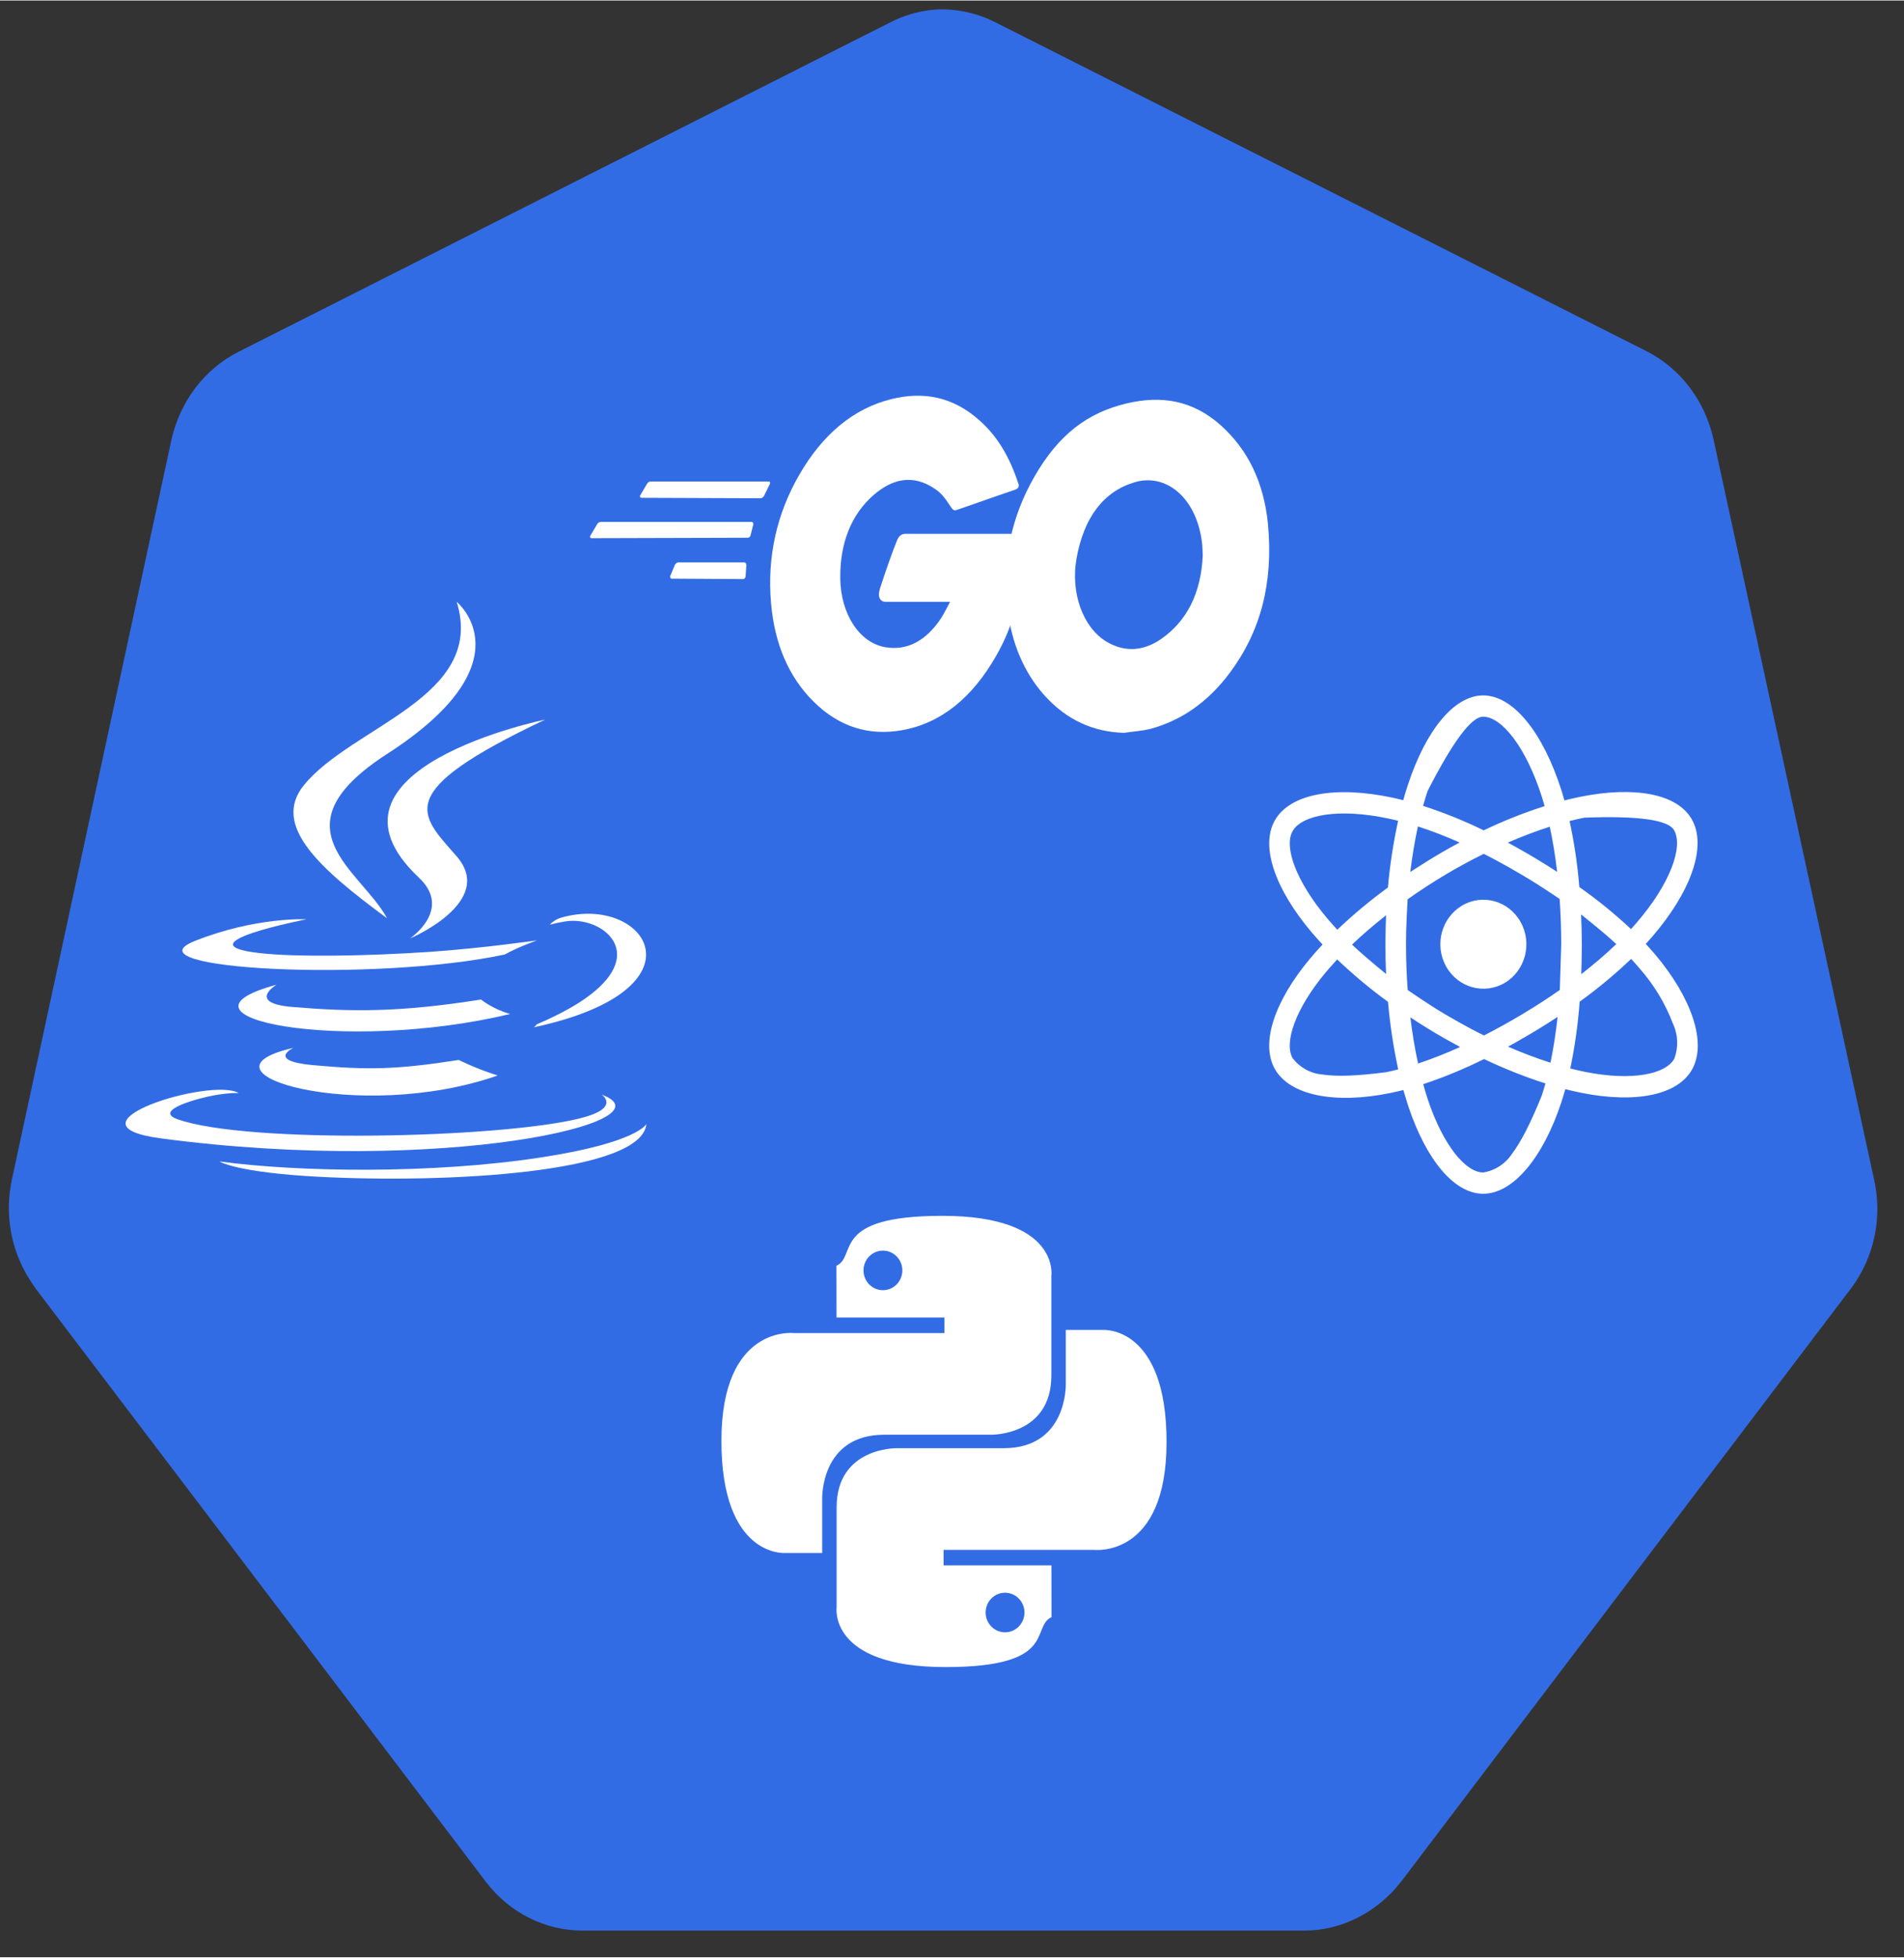 <?xml version="1.0" encoding="UTF-8" standalone="no"?>
<!DOCTYPE svg PUBLIC "-//W3C//DTD SVG 1.1//EN" "http://www.w3.org/Graphics/SVG/1.1/DTD/svg11.dtd">
<svg version="1.1" xmlns="http://www.w3.org/2000/svg" xmlns:xlink="http://www.w3.org/1999/xlink" preserveAspectRatio="xMidYMid meet" viewBox="192.959 215.816 214.679 220.548" width="210.68" height="216.55"><rect x="192.959" y="215.816" width="214.679" height="220.548" fill="#333333" stroke="none"/><defs><path d="M293.2 218.35C285.87 222.06 227.18 251.71 219.84 255.42C216.01 257.35 213.23 261.03 212.27 265.41C210.48 273.73 196.11 340.29 194.32 348.61C193.46 352.52 194.15 356.61 196.29 359.96C196.54 360.36 196.8 360.75 197.08 361.13C227.49 401.19 244.39 423.45 247.77 427.9C250.44 431.38 254.47 433.38 258.71 433.36C266.83 433.36 331.87 433.36 340 433.36C344.25 433.37 348.28 431.27 350.95 427.83C356.02 421.16 396.54 367.73 401.61 361.05C404.27 357.57 405.26 352.96 404.24 348.6C402.44 340.27 387.98 273.65 386.17 265.32C385.21 260.94 382.42 257.27 378.6 255.34C371.27 251.64 312.68 222.05 305.36 218.36C303.24 217.25 300.91 216.73 298.56 216.83C296.74 216.95 294.9 217.46 293.2 218.35Z" id="a3rBkHr7l"></path><path d="M324.3 352.8C324.3 352.8 324.3 352.8 324.3 352.8C324.3 383.08 324.3 399.9 324.3 403.27C324.3 403.27 324.3 403.27 324.3 403.27C294.3 403.27 277.63 403.27 274.3 403.27C274.3 403.27 274.3 403.27 274.3 403.27C274.3 372.99 274.3 356.16 274.3 352.8C274.3 352.8 274.3 352.8 274.3 352.8C304.3 352.8 320.96 352.8 324.3 352.8Z" id="fH8mNqZPh"></path><path d="M287.27 358.43C287.27 358.82 287.27 360.76 287.28 364.26L299.44 364.26L299.44 366.01C289.25 366.01 283.58 366.01 282.45 366.01C282.45 366.01 274.3 365.07 274.3 378.16C274.3 391.26 281.41 390.8 281.41 390.8C281.7 390.8 283.11 390.8 285.66 390.8C285.66 387.15 285.66 385.12 285.66 384.72C285.66 384.72 285.43 377.47 292.66 377.47C299.9 377.47 304.72 377.47 304.72 377.47C304.72 377.47 311.5 377.58 311.5 370.8C311.5 364.02 311.5 359.58 311.5 359.58C311.5 359.58 312.53 352.8 299.21 352.8C286.47 352.8 289.66 357.3 287.27 358.43ZM294.7 358.95C294.7 360.18 293.72 361.18 292.51 361.18C291.3 361.18 290.32 360.18 290.32 358.95C290.32 357.72 291.3 356.72 292.51 356.72C293.72 356.72 294.7 357.72 294.7 358.95Z" id="db0NqfScD"></path><path d="M311.52 398.03C311.52 397.64 311.51 395.7 311.51 392.2L299.35 392.2L299.35 390.45C309.54 390.45 315.2 390.45 316.34 390.45C316.34 390.45 324.49 391.39 324.49 378.29C324.49 365.2 317.37 365.66 317.37 365.66C317.09 365.66 315.67 365.66 313.13 365.66C313.13 369.31 313.13 371.34 313.13 371.74C313.13 371.74 313.35 378.99 306.12 378.99C298.89 378.99 294.06 378.99 294.06 378.99C294.06 378.99 287.29 378.88 287.29 385.66C287.29 392.44 287.29 396.87 287.29 396.87C287.29 396.87 286.26 403.66 299.57 403.66C312.32 403.66 309.13 399.16 311.52 398.03ZM304.09 397.51C304.09 396.28 305.07 395.28 306.28 395.28C307.49 395.28 308.47 396.28 308.47 397.51C308.47 398.74 307.49 399.74 306.28 399.74C305.07 399.74 304.09 398.74 304.09 397.51Z" id="dagruz9wij"></path><path d="M266.02 283.52C266.02 283.52 266.02 283.52 266.02 283.52C266.02 322.6 266.02 344.31 266.02 348.65C266.02 348.65 266.02 348.65 266.02 348.65C230.61 348.65 210.94 348.65 207 348.65C207 348.65 207 348.65 207 348.65C207 309.58 207 287.87 207 283.52C207 283.52 207 283.52 207 283.52C242.41 283.52 262.08 283.52 266.02 283.52Z" id="c755hFiCF"></path><path d="M226.03 333.87C226.03 333.87 222.99 335.32 228.2 335.81C234.51 336.39 237.73 336.31 244.69 335.23C244.69 335.23 246.51 336.17 249.07 336.98C233.48 342.44 213.79 336.66 226.03 333.87" id="b1bno4083V"></path><path d="M224.13 326.75C224.13 326.75 220.72 328.82 225.93 329.26C232.67 329.82 237.99 329.87 247.2 328.42C247.2 328.42 248.47 329.48 250.48 330.05C231.63 334.55 210.64 330.41 224.13 326.75" id="hSbljdiKL"></path><path d="M240.19 314.68C244.03 318.29 239.18 321.54 239.18 321.54C239.18 321.54 248.93 317.43 244.45 312.28C240.27 307.48 237.06 305.1 254.42 296.87C254.42 296.87 227.17 302.43 240.19 314.68" id="a9gKugEJV"></path><path d="M260.8 339.14C260.8 339.14 263.05 340.65 258.32 341.82C249.32 344.05 220.88 344.72 212.97 341.91C210.13 340.9 215.46 339.5 217.14 339.21C218.88 338.9 219.88 338.96 219.88 338.96C216.72 337.14 199.46 342.53 211.11 344.07C242.89 348.28 269.04 342.17 260.8 339.14" id="ai0ZaAAPl"></path><path d="M227.5 319.38C227.5 319.38 213.03 322.19 222.37 323.2C226.32 323.64 234.19 323.54 241.51 323.04C247.5 322.62 253.51 321.75 253.51 321.75C253.51 321.75 251.4 322.49 249.88 323.34C235.18 326.49 206.8 325.03 214.97 321.8C221.88 319.07 227.5 319.38 227.5 319.38" id="e1JXniM1RJ"></path><path d="M253.45 331.23C268.39 324.89 261.49 318.8 256.67 319.62C255.48 319.82 254.96 319.99 254.96 319.99C254.96 319.99 255.4 319.43 256.23 319.19C265.77 316.45 273.1 327.26 253.15 331.55C253.15 331.55 253.39 331.38 253.45 331.23" id="agbPamjuH"></path><path d="M244.45 283.59C244.45 283.59 252.72 290.35 236.6 300.74C223.68 309.08 233.66 313.83 236.6 319.26C229.05 313.7 223.52 308.81 227.23 304.25C232.68 297.57 247.79 294.33 244.45 283.59" id="a2u3Ogqre4"></path><path d="M228.97 348.4C243.3 349.15 265.32 347.99 265.84 342.45C265.84 342.45 264.84 344.55 253.99 346.21C241.75 348.1 226.66 347.88 217.71 346.67C217.71 346.67 219.54 347.91 228.97 348.4" id="b2Dw1CJVVk"></path><path d="M392.81 288.53C392.81 288.53 392.81 288.53 392.81 288.53C392.81 328.97 392.81 351.44 392.81 355.93C392.81 355.93 392.81 355.93 392.81 355.93C353.71 355.93 331.98 355.93 327.64 355.93C327.64 355.93 327.64 355.93 327.64 355.93C327.64 315.49 327.64 293.02 327.64 288.53C327.64 288.53 327.64 288.53 327.64 288.53C366.74 288.53 388.47 288.53 392.81 288.53Z" id="aHbuQGQbj"></path><path d="M356.01 324.69C357.35 327.09 360.32 327.91 362.64 326.53C364.96 325.14 365.75 322.08 364.41 319.68C364.41 319.68 364.41 319.68 364.41 319.68C363.07 317.28 360.11 316.46 357.79 317.84C355.47 319.23 354.67 322.29 356.01 324.69ZM378.52 322.15C378.89 321.75 379.17 321.43 379.24 321.35C383.6 316.28 385.44 311.2 383.73 308.14C382.1 305.21 377.23 304.34 371.14 305.57C370.24 305.75 369.53 305.94 369.35 305.98C369.18 305.37 369.03 304.89 368.99 304.77C366.92 298.33 363.59 294.14 360.18 294.14C356.91 294.15 353.74 298.07 351.73 304.14C351.43 305.03 351.23 305.77 351.18 305.95C350.58 305.8 350.1 305.7 349.98 305.67C343.56 304.3 338.38 305.2 336.68 308.26C335.05 311.19 336.75 315.98 340.83 320.82C341.44 321.54 341.95 322.08 342.08 322.22C341.57 322.76 341.1 323.29 340.65 323.83C336.67 328.6 335.07 333.31 336.69 336.23C338.38 339.24 343.48 340.23 349.69 338.96C350.45 338.81 351.04 338.65 351.19 338.62C351.47 339.6 351.73 340.38 351.79 340.57C353.8 346.52 356.94 350.32 360.2 350.31C363.57 350.31 366.94 346.23 368.99 340.04C369.15 339.55 369.3 339.04 369.45 338.52C370.41 338.77 371.19 338.91 371.39 338.96C377.37 340.13 382.12 339.21 383.75 336.29C385.43 333.27 383.7 328.21 379.53 323.28C379.05 322.72 378.62 322.27 378.52 322.15ZM349.51 308.02C350.05 308.13 350.49 308.25 350.6 308.27C350.06 310.75 349.67 313.26 349.45 315.79C347.45 317.25 345.54 318.84 343.74 320.55C343.34 320.12 342.96 319.69 342.58 319.24C342.58 319.24 342.58 319.24 342.58 319.24C339.09 315.1 337.71 311.22 338.69 309.46C339.74 307.57 343.97 306.84 349.51 308.02ZM345.4 322.23C346.57 321.11 347.86 320.01 349.24 318.92C349.17 320.58 349.18 321.9 349.17 322.23C349.17 323.34 349.19 324.44 349.24 325.54C347.46 324.08 346.18 322.97 345.4 322.23ZM342.07 336.87C340.75 336.77 339.53 336.1 338.7 335.03C337.72 333.26 339.01 329.47 342.41 325.39C343.05 324.63 343.6 324.05 343.73 323.9C345.54 325.62 347.45 327.22 349.46 328.68C349.68 331.24 350.07 333.78 350.61 336.29C350.16 336.41 349.7 336.52 349.24 336.61C346.05 337.03 343.66 337.12 342.07 336.87ZM365.76 312.31C364.38 311.49 363.25 310.89 362.97 310.73C364.58 310.03 366.17 309.43 367.7 308.94C368.06 310.62 368.33 312.32 368.53 314.03C367.16 313.14 366.04 312.48 365.76 312.31ZM360.18 296.54C362.28 296.54 365.01 299.97 366.79 305.52C366.96 306.07 367.08 306.51 367.12 306.62C364.77 307.37 362.48 308.28 360.25 309.35C358.04 308.27 355.75 307.35 353.41 306.59C353.57 306.03 353.74 305.47 353.92 304.92C356.78 299.33 358.86 296.54 360.18 296.54ZM357.53 310.72C354.68 312.24 352.53 313.7 351.97 314.04C352.19 312.24 352.48 310.53 352.83 308.91C354.43 309.43 356 310.03 357.53 310.72ZM354.71 332.15C356.13 332.99 357.3 333.6 357.59 333.77C356.04 334.47 354.46 335.1 352.85 335.63C352.49 334 352.2 332.25 351.98 330.43C353.33 331.32 354.44 331.98 354.71 332.15ZM363.43 345.82C363.43 345.82 363.43 345.82 363.43 345.82C362.68 346.95 361.51 347.71 360.2 347.91C358.22 347.92 355.7 344.87 353.98 339.78C353.68 338.88 353.48 338.14 353.43 337.96C355.77 337.18 358.07 336.23 360.29 335.13C362.54 336.2 364.85 337.12 367.21 337.88C367.08 338.34 366.94 338.8 366.79 339.26C365.55 342.33 364.43 344.51 363.43 345.82ZM362.99 333.73C364.37 332.98 365.49 332.3 365.77 332.14C367.21 331.28 368.3 330.56 368.58 330.38C368.39 332.12 368.13 333.84 367.78 335.54C366.23 335.05 364.62 334.44 362.99 333.73ZM368.83 327.34C367.5 328.27 366.08 329.19 364.61 330.07C363.15 330.94 361.7 331.74 360.28 332.47C358.03 331.36 356.31 330.31 355.87 330.07C353.73 328.79 352.1 327.62 351.68 327.35C351.55 325.65 351.49 323.94 351.49 322.23C351.49 322.23 351.49 322.23 351.49 322.23C351.49 319.67 351.66 317.63 351.67 317.12C353.01 316.17 354.41 315.26 355.86 314.39C357.32 313.52 358.79 312.72 360.25 312C362.47 313.11 364.17 314.15 364.6 314.39C366.75 315.66 368.39 316.81 368.81 317.08C368.93 318.79 368.99 320.51 368.99 322.22C368.9 325.29 368.84 327 368.83 327.34ZM381.72 309.34C382.77 311.22 381.27 315.38 377.5 319.75C377.5 319.75 377.5 319.75 377.5 319.75C377.19 320.11 376.92 320.41 376.86 320.48C375.02 318.76 373.08 317.18 371.03 315.74C370.83 313.24 370.46 310.75 369.93 308.3C370.49 308.16 371.05 308.03 371.59 307.92C377.69 307.69 381.07 308.17 381.72 309.34ZM375.2 322.17C373.94 323.37 372.62 324.5 371.25 325.56C371.31 323.89 371.3 322.56 371.31 322.22C371.31 321.09 371.28 319.96 371.23 318.83C373.04 320.27 374.36 321.38 375.2 322.17ZM371.82 336.6C370.94 336.43 370.19 336.23 370.01 336.19C370.53 333.71 370.88 331.19 371.07 328.66C373.11 327.19 375.05 325.58 376.87 323.84C377.19 324.18 377.49 324.52 377.78 324.86C377.78 324.86 377.78 324.86 377.78 324.86C379.41 326.7 380.71 328.83 381.59 331.15C382.17 332.39 382.22 333.81 381.74 335.09C380.75 336.86 376.94 337.6 371.82 336.6Z" id="c4Yc5XePDP"></path><path d="M283.08 279.72C283.31 279.63 283.59 279.58 283.72 279.36" id="g18ooreVbW"></path><path d="M265.13 271.62C265.21 271.49 265.84 270.42 265.92 270.28C265.99 270.13 266.18 270.03 266.33 270.03C267.66 270.03 278.31 270.03 279.64 270.03C279.79 270.03 279.83 270.18 279.75 270.33C279.69 270.46 279.18 271.49 279.12 271.62C279.05 271.77 278.86 271.92 278.75 271.92C277.85 271.91 273.35 271.9 265.25 271.87C265.12 271.8 265.08 271.72 265.13 271.62Z" id="m64FzaEidD"></path><path d="M259.5 276.18C259.58 276.04 260.21 274.97 260.29 274.84C260.36 274.69 260.55 274.59 260.7 274.59C262.4 274.59 276 274.59 277.7 274.59C277.85 274.59 277.93 274.74 277.89 274.89C277.86 275.01 277.62 275.96 277.59 276.08C277.55 276.27 277.4 276.37 277.26 276.37C276.08 276.38 270.2 276.39 259.61 276.42C259.49 276.36 259.45 276.27 259.5 276.18Z" id="czzfANqCJ"></path><path d="M268.53 280.68C268.58 280.56 269 279.57 269.05 279.44C269.12 279.3 269.27 279.15 269.42 279.15C270.17 279.15 276.14 279.15 276.88 279.15C277.03 279.15 277.11 279.3 277.11 279.49C277.1 279.61 277.04 280.56 277.03 280.68C277.03 280.88 276.88 281.03 276.77 281.03C276.23 281.02 273.52 281.01 268.64 280.98C268.52 280.88 268.48 280.78 268.53 280.68Z" id="bu5aC9r8"></path><path d="M301.09 273.15C300.53 273.35 300.49 273.4 300.01 272.66C299.45 271.82 299.04 271.27 298.25 270.78C295.9 269.24 293.63 269.69 291.5 271.52C288.97 273.7 287.66 276.92 287.7 280.93C287.74 284.89 289.79 288.16 292.73 288.7C295.27 289.15 297.39 287.96 299.07 285.44C299.41 284.89 299.71 284.3 300.08 283.6C298.74 283.6 297.06 283.6 292.88 283.6C292.1 283.6 291.91 282.96 292.17 282.12C292.66 280.58 293.55 278.01 294.08 276.72C294.19 276.42 294.45 275.93 295.01 275.93C296.91 275.93 303.92 275.93 308.58 275.93C308.51 277.26 308.51 278.6 308.36 279.94C307.95 283.5 306.94 286.77 305.3 289.64C302.62 294.35 299.11 297.27 294.67 298.06C291.02 298.71 287.62 297.77 284.64 294.79C281.88 292.02 280.31 288.36 279.9 283.8C279.42 278.4 280.61 273.55 283.07 269.29C285.72 264.69 289.23 261.77 293.52 260.73C297.02 259.88 300.38 260.43 303.4 263.15C305.38 264.88 306.79 267.26 307.73 270.13C307.95 270.58 307.8 270.83 307.35 270.98C305 271.77 303.4 272.36 301.09 273.15Z" id="c4rqLT9IC"></path><path d="M310.6 294C308.4 291.48 307.02 288.26 306.57 284.45C305.9 278.85 307.05 273.9 309.59 269.49C312.31 264.74 315.59 262.26 320.03 261.22C323.84 260.33 327.42 260.82 330.66 263.75C333.61 266.42 335.44 270.03 335.92 274.79C336.55 281.47 335.1 286.92 331.63 291.58C329.17 294.89 326.15 296.97 322.68 297.91C321.67 298.16 320.67 298.21 319.7 298.36C316.3 298.26 313.21 296.97 310.6 294ZM328.46 276.72C327.79 271.82 324.4 269.04 320.85 270.13C317.38 271.17 315.15 274.1 314.33 278.75C313.66 282.61 315.07 286.52 317.76 288.11C319.81 289.3 321.86 289.15 323.84 287.81C326.78 285.78 328.39 282.61 328.57 278.35C328.54 277.71 328.54 277.22 328.46 276.72Z" id="cC4GaLFeQ"></path></defs><g><g><use xlink:href="#a3rBkHr7l" opacity="1" fill="#326ce5" fill-opacity="1"></use><g><use xlink:href="#a3rBkHr7l" opacity="1" fill-opacity="0" stroke="#000000" stroke-width="1" stroke-opacity="0"></use></g></g><g><use xlink:href="#fH8mNqZPh" opacity="1" fill="#000000" fill-opacity="0"></use><g><use xlink:href="#fH8mNqZPh" opacity="1" fill-opacity="0" stroke="#000000" stroke-width="1" stroke-opacity="0"></use></g></g><g><use xlink:href="#db0NqfScD" opacity="1" fill="#ffffff" fill-opacity="1"></use><g><use xlink:href="#db0NqfScD" opacity="1" fill-opacity="0" stroke="#000000" stroke-width="1" stroke-opacity="0"></use></g></g><g><use xlink:href="#dagruz9wij" opacity="1" fill="#ffffff" fill-opacity="1"></use><g><use xlink:href="#dagruz9wij" opacity="1" fill-opacity="0" stroke="#000000" stroke-width="1" stroke-opacity="0"></use></g></g><g><use xlink:href="#c755hFiCF" opacity="1" fill="#000000" fill-opacity="0"></use><g><use xlink:href="#c755hFiCF" opacity="1" fill-opacity="0" stroke="#000000" stroke-width="1" stroke-opacity="0"></use></g></g><g><use xlink:href="#b1bno4083V" opacity="1" fill="#ffffff" fill-opacity="1"></use><g><use xlink:href="#b1bno4083V" opacity="1" fill-opacity="0" stroke="#000000" stroke-width="1" stroke-opacity="0"></use></g></g><g><use xlink:href="#hSbljdiKL" opacity="1" fill="#ffffff" fill-opacity="1"></use><g><use xlink:href="#hSbljdiKL" opacity="1" fill-opacity="0" stroke="#000000" stroke-width="1" stroke-opacity="0"></use></g></g><g><use xlink:href="#a9gKugEJV" opacity="1" fill="#ffffff" fill-opacity="1"></use><g><use xlink:href="#a9gKugEJV" opacity="1" fill-opacity="0" stroke="#000000" stroke-width="1" stroke-opacity="0"></use></g></g><g><use xlink:href="#ai0ZaAAPl" opacity="1" fill="#ffffff" fill-opacity="1"></use><g><use xlink:href="#ai0ZaAAPl" opacity="1" fill-opacity="0" stroke="#000000" stroke-width="1" stroke-opacity="0"></use></g></g><g><use xlink:href="#e1JXniM1RJ" opacity="1" fill="#ffffff" fill-opacity="1"></use><g><use xlink:href="#e1JXniM1RJ" opacity="1" fill-opacity="0" stroke="#000000" stroke-width="1" stroke-opacity="0"></use></g></g><g><use xlink:href="#agbPamjuH" opacity="1" fill="#ffffff" fill-opacity="1"></use><g><use xlink:href="#agbPamjuH" opacity="1" fill-opacity="0" stroke="#000000" stroke-width="1" stroke-opacity="0"></use></g></g><g><use xlink:href="#a2u3Ogqre4" opacity="1" fill="#ffffff" fill-opacity="1"></use><g><use xlink:href="#a2u3Ogqre4" opacity="1" fill-opacity="0" stroke="#000000" stroke-width="1" stroke-opacity="0"></use></g></g><g><use xlink:href="#b2Dw1CJVVk" opacity="1" fill="#ffffff" fill-opacity="1"></use><g><use xlink:href="#b2Dw1CJVVk" opacity="1" fill-opacity="0" stroke="#000000" stroke-width="1" stroke-opacity="0"></use></g></g><g><use xlink:href="#aHbuQGQbj" opacity="1" fill="#000000" fill-opacity="0"></use><g><use xlink:href="#aHbuQGQbj" opacity="1" fill-opacity="0" stroke="#000000" stroke-width="1" stroke-opacity="0"></use></g></g><g><use xlink:href="#c4Yc5XePDP" opacity="1" fill="#ffffff" fill-opacity="1"></use><g><use xlink:href="#c4Yc5XePDP" opacity="1" fill-opacity="0" stroke="#000000" stroke-width="1" stroke-opacity="0"></use></g></g><g><use xlink:href="#g18ooreVbW" opacity="1" fill="#ffffff" fill-opacity="1"></use><g><use xlink:href="#g18ooreVbW" opacity="1" fill-opacity="0" stroke="#000000" stroke-width="1" stroke-opacity="0"></use></g></g><g><use xlink:href="#m64FzaEidD" opacity="1" fill="#ffffff" fill-opacity="1"></use><g><use xlink:href="#m64FzaEidD" opacity="1" fill-opacity="0" stroke="#000000" stroke-width="1" stroke-opacity="0"></use></g></g><g><use xlink:href="#czzfANqCJ" opacity="1" fill="#ffffff" fill-opacity="1"></use><g><use xlink:href="#czzfANqCJ" opacity="1" fill-opacity="0" stroke="#000000" stroke-width="1" stroke-opacity="0"></use></g></g><g><use xlink:href="#bu5aC9r8" opacity="1" fill="#ffffff" fill-opacity="1"></use><g><use xlink:href="#bu5aC9r8" opacity="1" fill-opacity="0" stroke="#000000" stroke-width="1" stroke-opacity="0"></use></g></g><g><use xlink:href="#c4rqLT9IC" opacity="1" fill="#ffffff" fill-opacity="1"></use><g><use xlink:href="#c4rqLT9IC" opacity="1" fill-opacity="0" stroke="#000000" stroke-width="1" stroke-opacity="0"></use></g></g><g><use xlink:href="#cC4GaLFeQ" opacity="1" fill="#ffffff" fill-opacity="1"></use><g><use xlink:href="#cC4GaLFeQ" opacity="1" fill-opacity="0" stroke="#000000" stroke-width="1" stroke-opacity="0"></use></g></g></g></svg>